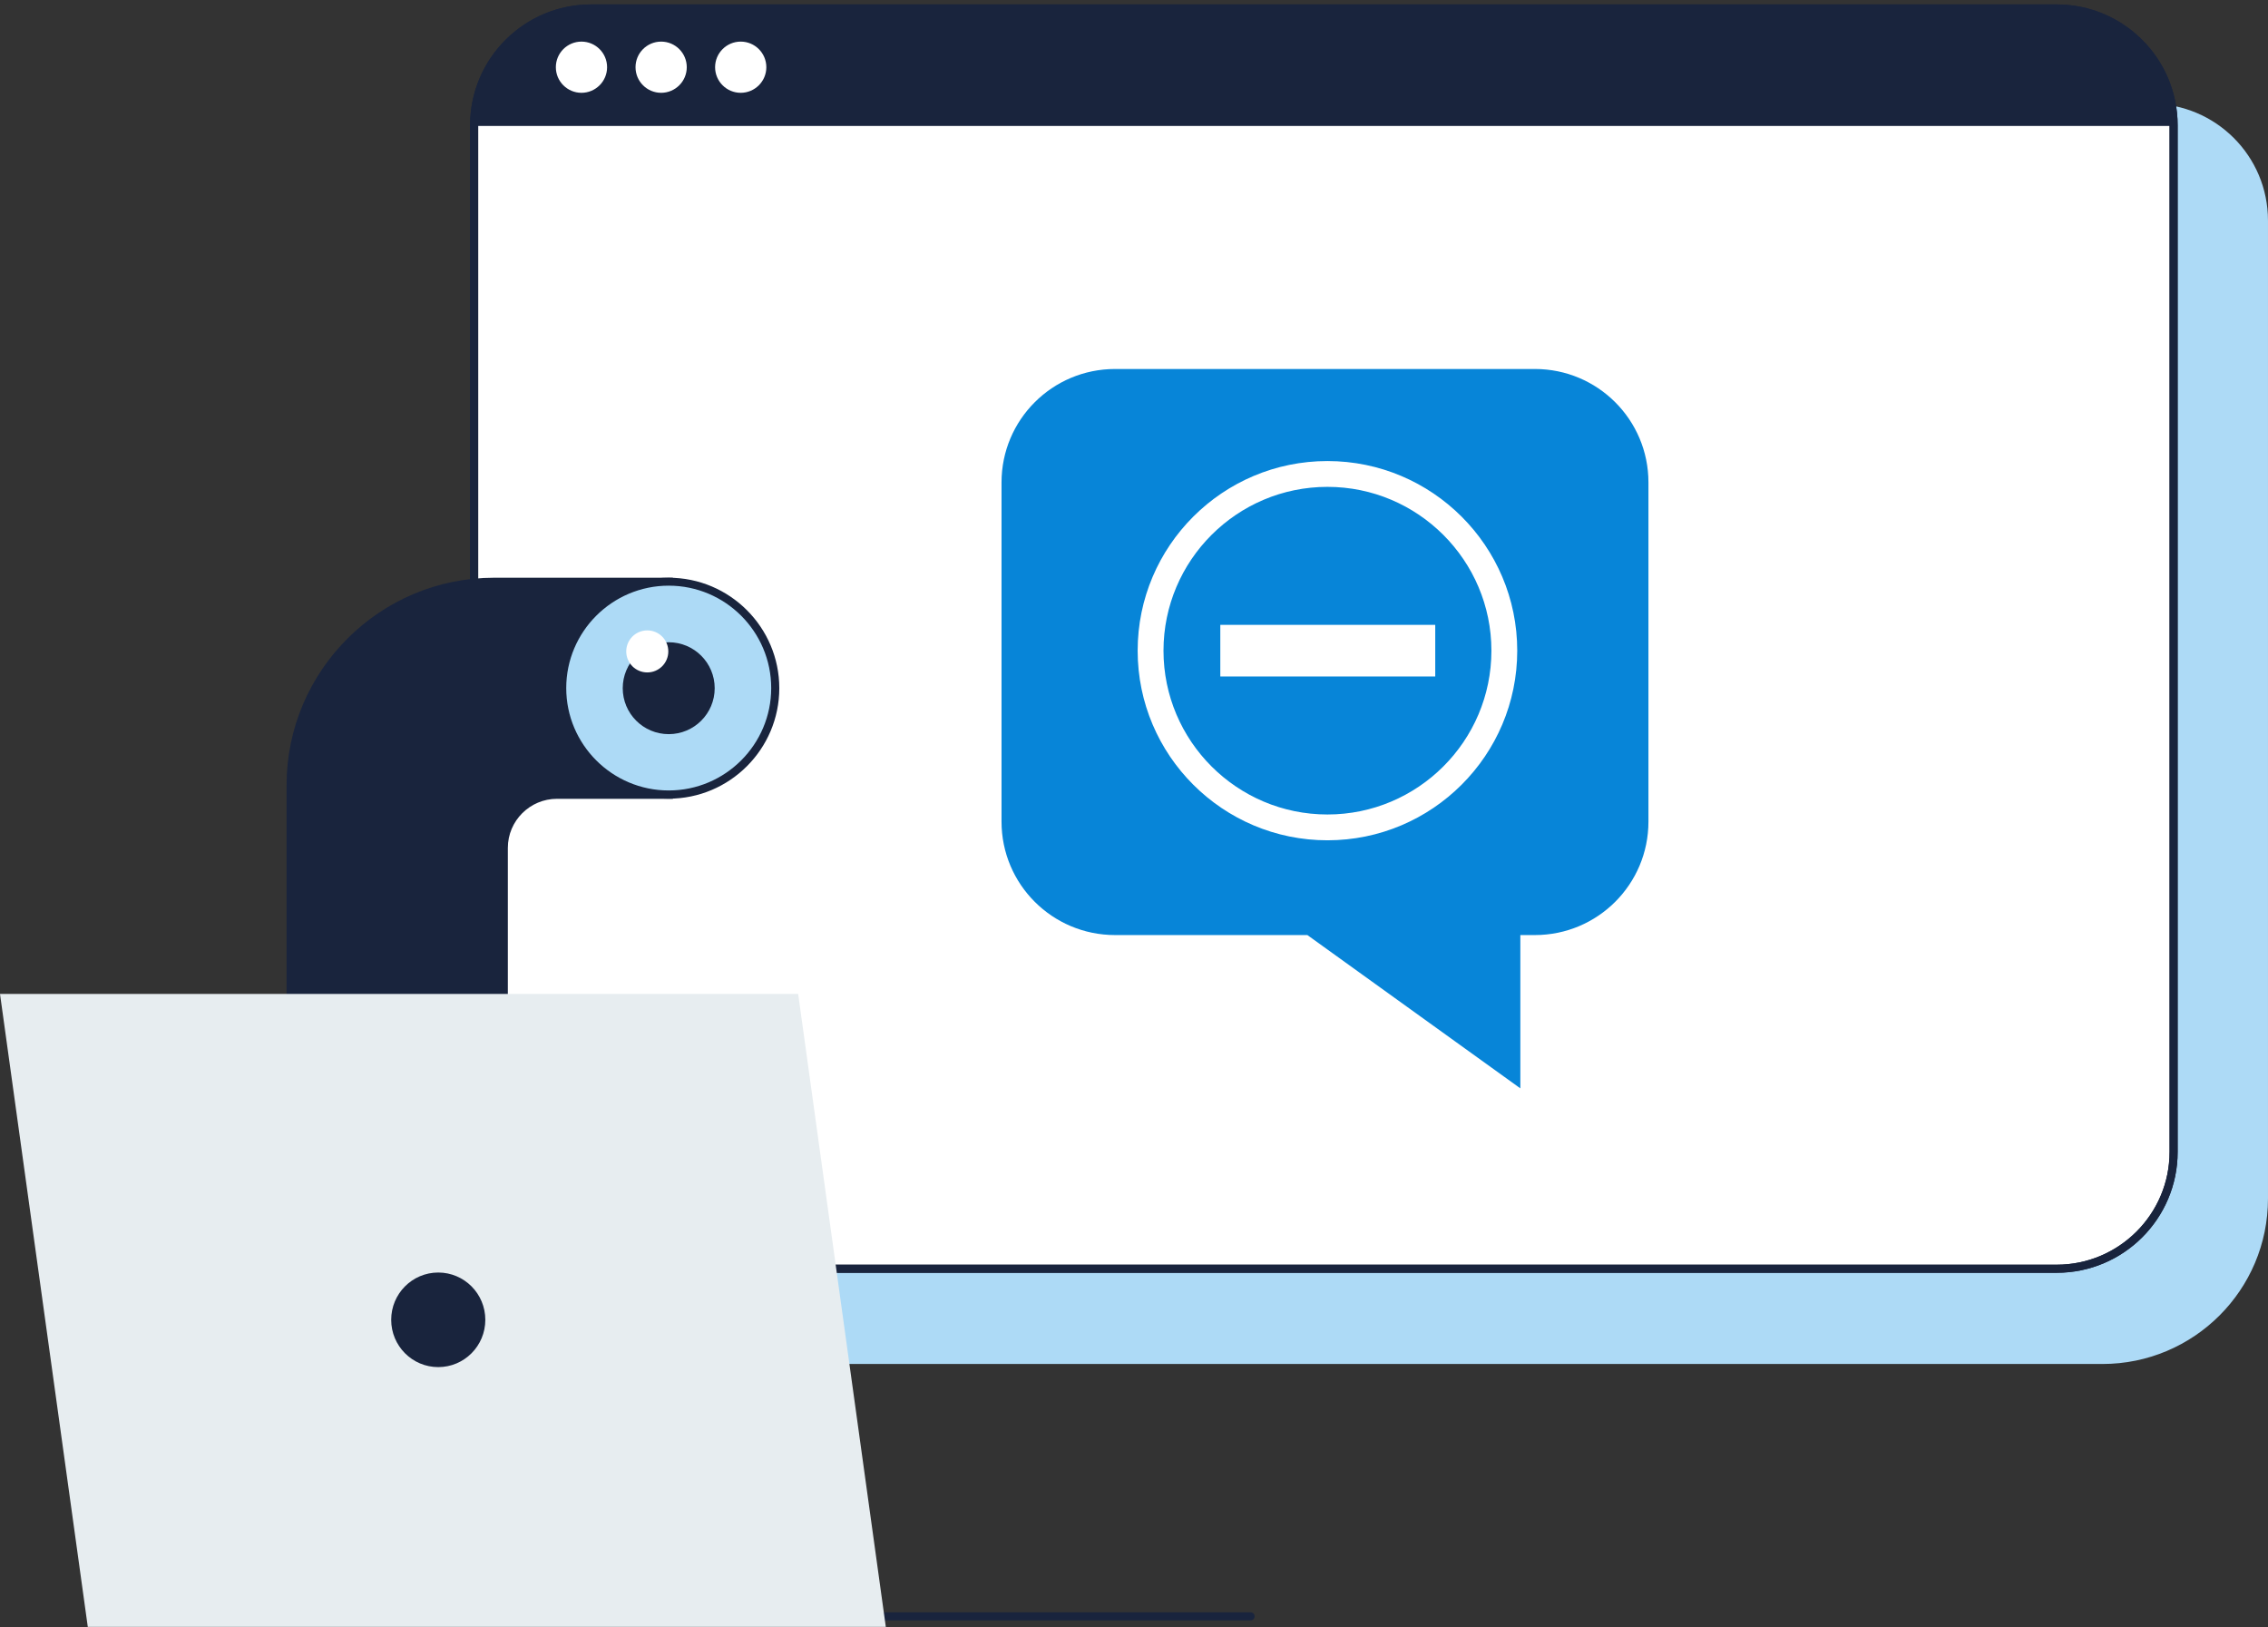 <svg width="506" height="363" viewBox="0 0 506 363" fill="none" xmlns="http://www.w3.org/2000/svg">
<rect x="0" y="0" width="506" height="363" fill="#333333" stroke="none"/>
<path fill-rule="evenodd" clip-rule="evenodd" d="M152.921 23.136H479.915C494.325 23.136 505.998 34.796 505.998 49.191V267.336C505.998 287.711 489.452 304.239 469.054 304.239H152.951C138.54 304.239 126.867 292.579 126.867 278.185V49.191C126.867 34.796 138.54 23.136 152.951 23.136H152.921Z" fill="#ADDAF6"/>
<path fill-rule="evenodd" clip-rule="evenodd" d="M131.861 1.89H458.855C473.266 1.89 484.938 13.55 484.938 27.945V256.939C484.938 271.333 473.266 282.993 458.855 282.993H131.861C117.45 282.993 105.777 271.333 105.777 256.939V27.945C105.777 13.55 117.45 1.89 131.861 1.89Z" fill="white"/>
<path d="M458.855 283.895H131.861C116.969 283.895 104.875 271.814 104.875 256.939V27.945C104.875 13.069 116.969 0.988 131.861 0.988H458.855C473.747 0.988 485.841 13.069 485.841 27.945V256.939C485.841 271.814 473.747 283.895 458.855 283.895ZM131.861 2.791C117.992 2.791 106.68 14.061 106.68 27.945V256.939C106.68 270.793 117.962 282.092 131.861 282.092H458.855C472.724 282.092 484.036 270.823 484.036 256.939V27.945C484.036 14.091 472.754 2.791 458.855 2.791H131.861Z" fill="#19243D"/>
<path fill-rule="evenodd" clip-rule="evenodd" d="M105.779 28.095V27.945C105.779 13.55 117.452 1.89 131.863 1.89H458.857C473.267 1.89 484.94 13.55 484.94 27.945V28.095H105.779Z" fill="#19243D"/>
<path d="M458.857 283.895H131.863C116.971 283.895 104.877 271.814 104.877 256.939V27.945C104.877 13.069 116.971 0.988 131.863 0.988H458.857C473.749 0.988 485.843 13.069 485.843 27.945V256.939C485.843 271.814 473.749 283.895 458.857 283.895ZM131.863 2.791C117.994 2.791 106.682 14.061 106.682 27.945V256.939C106.682 270.793 117.964 282.092 131.863 282.092H458.857C472.726 282.092 484.038 270.823 484.038 256.939V27.945C484.038 14.091 472.756 2.791 458.857 2.791H131.863Z" fill="#19243D"/>
<path d="M147.505 20.701C150.662 20.701 153.221 18.145 153.221 14.991C153.221 11.838 150.662 9.281 147.505 9.281C144.348 9.281 141.789 11.838 141.789 14.991C141.789 18.145 144.348 20.701 147.505 20.701Z" fill="white"/>
<path d="M129.728 20.701C132.885 20.701 135.444 18.145 135.444 14.991C135.444 11.838 132.885 9.281 129.728 9.281C126.571 9.281 124.012 11.838 124.012 14.991C124.012 18.145 126.571 20.701 129.728 20.701Z" fill="white"/>
<path d="M165.257 20.701C168.414 20.701 170.973 18.145 170.973 14.991C170.973 11.838 168.414 9.281 165.257 9.281C162.1 9.281 159.541 11.838 159.541 14.991C159.541 18.145 162.1 20.701 165.257 20.701Z" fill="white"/>
<path fill-rule="evenodd" clip-rule="evenodd" d="M149.224 177.274H124.254C117.725 177.274 112.4 182.564 112.4 189.115V336.248H64.836V177.274V175.141C64.836 150.078 85.173 129.763 110.264 129.763H112.4H149.224V177.274Z" fill="#19243D"/>
<path d="M113.303 337.119H63.934V175.14C63.934 149.626 84.722 128.86 110.264 128.86H150.127V178.175H124.254C118.237 178.175 113.303 183.074 113.303 189.114V337.149V337.119ZM65.739 335.316H111.498V189.084C111.498 182.052 117.214 176.372 124.254 176.372H148.322V130.663H110.264C85.715 130.663 65.739 150.618 65.739 175.14V335.346V335.316Z" fill="#19243D"/>
<path d="M149.193 177.243C162.319 177.243 172.96 166.614 172.96 153.503C172.96 140.391 162.319 129.762 149.193 129.762C136.067 129.762 125.426 140.391 125.426 153.503C125.426 166.614 136.067 177.243 149.193 177.243Z" fill="#ADDAF6"/>
<path d="M149.193 163.751C154.858 163.751 159.452 159.163 159.452 153.503C159.452 147.844 154.858 143.256 149.193 143.256C143.527 143.256 138.934 147.844 138.934 153.503C138.934 159.163 143.527 163.751 149.193 163.751Z" fill="#19243D"/>
<path d="M144.41 149.986C147.002 149.986 149.103 147.888 149.103 145.298C149.103 142.709 147.002 140.61 144.41 140.61C141.818 140.61 139.717 142.709 139.717 145.298C139.717 147.888 141.818 149.986 144.41 149.986Z" fill="white"/>
<path d="M149.193 178.145C135.595 178.145 124.523 167.086 124.523 153.503C124.523 139.919 135.595 128.86 149.193 128.86C162.792 128.86 173.863 139.919 173.863 153.503C173.863 167.086 162.792 178.145 149.193 178.145ZM149.193 130.633C136.588 130.633 126.329 140.881 126.329 153.473C126.329 166.064 136.588 176.312 149.193 176.312C161.799 176.312 172.058 166.064 172.058 153.473C172.058 140.881 161.799 130.633 149.193 130.633Z" fill="#19243D"/>
<path d="M279.008 361.43H68.774C68.262 361.43 67.871 361.039 67.871 360.529C67.871 360.018 68.262 359.627 68.774 359.627H279.008C279.519 359.627 279.91 360.018 279.91 360.529C279.91 361.039 279.519 361.43 279.008 361.43Z" fill="#19243D"/>
<path fill-rule="evenodd" clip-rule="evenodd" d="M178.073 221.689H0L19.585 362.872H197.628L178.073 221.689Z" fill="#E7EDF0"/>
<path d="M97.777 304.933C103.576 304.933 108.277 300.211 108.277 294.385C108.277 288.559 103.576 283.837 97.777 283.837C91.978 283.837 87.277 288.559 87.277 294.385C87.277 300.211 91.978 304.933 97.777 304.933Z" fill="#19243D"/>
<path d="M248.778 208.565H291.68L339.194 242.758V208.565H342.442C356.439 208.565 367.774 197.243 367.774 183.261V107.608C367.774 93.626 356.439 82.304 342.442 82.304H248.778C234.78 82.304 223.445 93.626 223.445 107.608V183.261C223.445 197.243 234.78 208.565 248.778 208.565Z" fill="#0785D8"/>
<path d="M296.159 187.429C272.798 187.429 253.816 168.469 253.816 145.133C253.816 121.797 272.798 102.837 296.159 102.837C319.521 102.837 338.502 121.797 338.502 145.133C338.502 168.469 319.521 187.429 296.159 187.429ZM296.159 108.594C275.987 108.594 259.58 124.983 259.58 145.133C259.58 165.283 275.987 181.672 296.159 181.672C316.332 181.672 332.739 165.283 332.739 145.133C332.739 124.983 316.332 108.594 296.159 108.594Z" fill="white"/>
<path d="M320.209 139.374H272.256V150.888H320.209V139.374Z" fill="white"/>
</svg>
